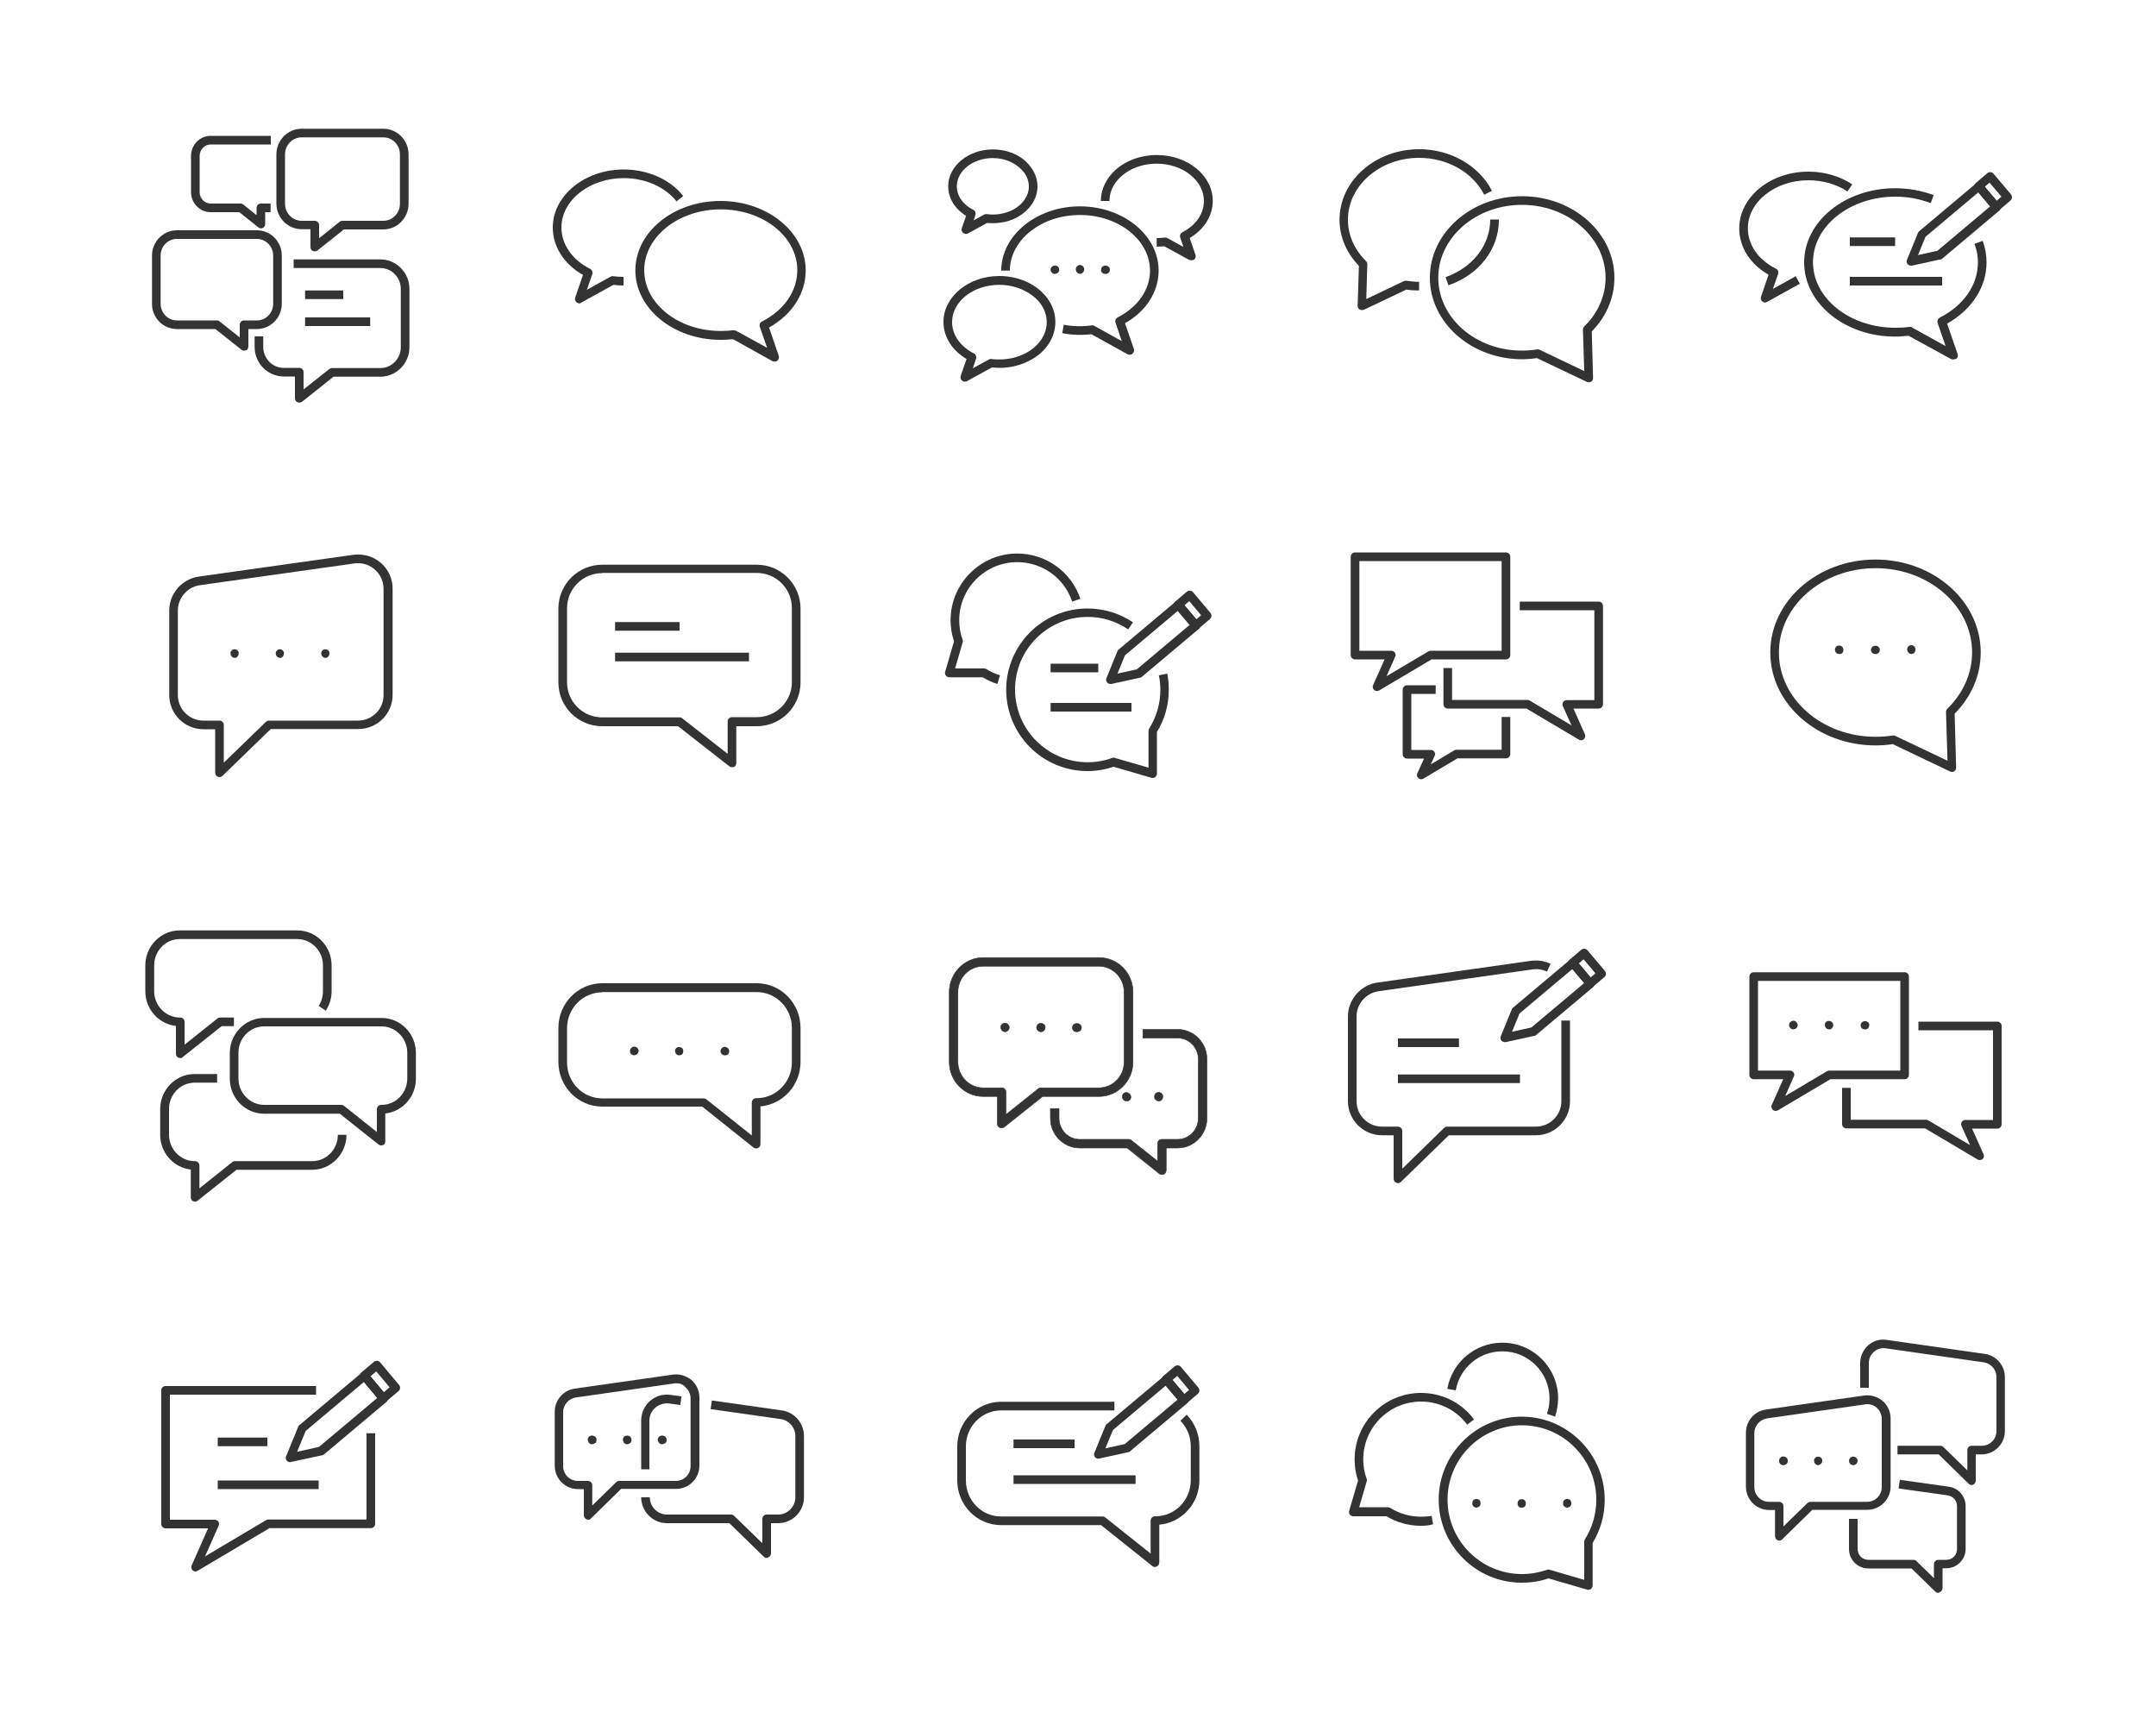 <?xml version="1.0" encoding="utf-8"?>
<!-- Generator: Adobe Illustrator 25.0.0, SVG Export Plug-In . SVG Version: 6.00 Build 0)  -->
<svg version="1.1" id="Layer_1" xmlns="http://www.w3.org/2000/svg" xmlns:xlink="http://www.w3.org/1999/xlink" x="0px" y="0px"
	 viewBox="0 0 1000 800" style="enable-background:new 0 0 1000 800;" xml:space="preserve">
<style type="text/css">
	.st0{fill:#333333;}
	.st1{fill:#333333;stroke:#333333;stroke-width:0.25;stroke-miterlimit:10;}
</style>
<g>
	<g>
		<path class="st0" d="M823.6,515.2c-0.5,0-1-0.2-1.3-0.5c-0.7-0.6-0.9-1.5-0.5-2.3l5.3-11.9h-13.7c-1.1,0-2-0.9-2-2v-45.6
			c0-1.1,0.9-2,2-2h70c1.1,0,2,0.9,2,2v45.6c0,1.1-0.9,2-2,2H849l-24.3,14.4C824.3,515.1,824,515.2,823.6,515.2z M815.4,496.5h14.8
			c0.7,0,1.3,0.3,1.7,0.9c0.4,0.6,0.4,1.3,0.1,1.9l-4,9l19.4-11.5c0.3-0.2,0.7-0.3,1-0.3h33v-41.6h-66V496.5z"/>
	</g>
	<g>
		<path class="st0" d="M918.2,538c-0.4,0-0.7-0.1-1-0.3l-24.3-14.4h-36.5c-1.1,0-2-0.9-2-2v-16.8h4v14.8h35c0.4,0,0.7,0.1,1,0.3
			l19.4,11.5l-4-8.9c-0.3-0.6-0.2-1.3,0.1-1.9c0.4-0.6,1-0.9,1.7-0.9h12.8v-41.6h-34.6v-4h36.6c1.1,0,2,0.9,2,2v45.6
			c0,1.1-0.9,2-2,2h-11.7l5.3,11.9c0.4,0.8,0.2,1.7-0.5,2.3C919.2,537.8,918.7,538,918.2,538z"/>
	</g>
	<g>
		<path class="st0" d="M831.8,477.4c-0.3,0-0.5-0.1-0.8-0.2c-0.2-0.1-0.5-0.2-0.6-0.4c-0.4-0.4-0.6-0.9-0.6-1.4c0-0.5,0.2-1,0.6-1.4
			c0.8-0.8,2.1-0.8,2.8,0c0.4,0.4,0.6,0.9,0.6,1.4c0,0.5-0.2,1-0.6,1.4c-0.1,0.1-0.2,0.2-0.3,0.2c-0.1,0.1-0.2,0.1-0.3,0.2
			c-0.1,0-0.2,0.1-0.4,0.1C832,477.4,831.9,477.4,831.8,477.4z"/>
	</g>
	<g>
		<path class="st0" d="M848.4,477.4c-0.5,0-1-0.2-1.4-0.6c-0.4-0.4-0.6-0.9-0.6-1.4c0-0.1,0-0.3,0-0.4c0-0.1,0.1-0.2,0.1-0.4
			c0.1-0.1,0.1-0.2,0.2-0.3c0.1-0.1,0.2-0.2,0.2-0.3c0.1-0.1,0.2-0.2,0.3-0.2c0.1-0.1,0.2-0.1,0.3-0.2c0.1,0,0.2-0.1,0.4-0.1
			c0.6-0.1,1.3,0.1,1.8,0.5c0.4,0.4,0.6,0.9,0.6,1.4c0,0.5-0.2,1-0.6,1.4C849.5,477.2,849,477.4,848.4,477.4z"/>
	</g>
	<g>
		<path class="st0" d="M865.1,477.4c-0.3,0-0.5,0-0.8-0.1c-0.2-0.1-0.5-0.2-0.7-0.4c-0.4-0.4-0.6-0.9-0.6-1.4c0-0.5,0.2-1,0.6-1.4
			c0.1-0.1,0.2-0.2,0.3-0.2c0.1-0.1,0.2-0.1,0.4-0.2c0.1,0,0.2-0.1,0.4-0.1c0.6-0.1,1.3,0.1,1.8,0.5c0.1,0.1,0.2,0.2,0.2,0.3
			c0.1,0.1,0.1,0.2,0.2,0.3c0.1,0.1,0.1,0.2,0.1,0.4c0,0.1,0,0.3,0,0.4c0,0.5-0.2,1-0.6,1.4c-0.1,0.1-0.2,0.2-0.3,0.2
			c-0.1,0.1-0.2,0.1-0.3,0.2c-0.1,0-0.2,0.1-0.4,0.1C865.4,477.4,865.2,477.4,865.1,477.4z"/>
	</g>
</g>
<g>
	<g>
		<path class="st0" d="M905.4,358c-0.3,0-0.6-0.1-0.9-0.2l-26.6-12.7c-2.6,0.4-5.3,0.6-8,0.6c-26.9,0-48.8-19.3-48.8-43.1
			c0-23.8,21.9-43.1,48.8-43.1c26.9,0,48.8,19.3,48.8,43.1c0,10.5-4.3,20.5-12.1,28.4l0.7,25c0,0.7-0.3,1.4-0.9,1.7
			C906.1,357.9,905.8,358,905.4,358z M878.2,341.1c0.3,0,0.6,0.1,0.9,0.2l24.2,11.5l-0.7-22.6c0-0.6,0.2-1.1,0.6-1.5
			c7.4-7.2,11.5-16.5,11.5-26.1c0-21.6-20.1-39.1-44.8-39.1c-24.7,0-44.8,17.5-44.8,39.1c0,21.6,20.1,39.1,44.8,39.1
			c2.7,0,5.4-0.2,8-0.6C878,341.1,878.1,341.1,878.2,341.1z"/>
	</g>
	<g>
		<path class="st0" d="M853.2,303.3c-0.1,0-0.3,0-0.4,0c-0.1,0-0.2-0.1-0.4-0.1c-0.1,0-0.2-0.1-0.4-0.2c-0.1-0.1-0.2-0.1-0.3-0.2
			c-0.4-0.4-0.6-0.9-0.6-1.4c0-0.1,0-0.3,0-0.4c0-0.1,0.1-0.2,0.1-0.4c0.1-0.1,0.1-0.2,0.2-0.4c0.1-0.1,0.2-0.2,0.2-0.3
			c0.1-0.1,0.2-0.2,0.3-0.2c0.1-0.1,0.2-0.1,0.4-0.2c0.1-0.1,0.2-0.1,0.4-0.1c0.7-0.1,1.3,0.1,1.8,0.6c0.1,0.1,0.2,0.2,0.2,0.3
			c0.1,0.1,0.1,0.2,0.2,0.4c0,0.1,0.1,0.2,0.1,0.4c0,0.1,0,0.3,0,0.4c0,0.5-0.2,1-0.6,1.4C854.3,303.1,853.8,303.3,853.2,303.3z"/>
	</g>
	<g>
		<path class="st0" d="M869.9,303.3c-0.1,0-0.3,0-0.4,0c-0.1,0-0.2-0.1-0.4-0.1c-0.1,0-0.2-0.1-0.4-0.2c-0.1-0.1-0.2-0.1-0.3-0.2
			c-0.4-0.4-0.6-0.9-0.6-1.4c0-0.5,0.2-1,0.6-1.4c0.1-0.1,0.2-0.2,0.3-0.2c0.1-0.1,0.2-0.1,0.4-0.2c0.1,0,0.2-0.1,0.4-0.1
			c0.3,0,0.5,0,0.8,0c0.1,0,0.3,0.1,0.4,0.1c0.1,0.1,0.2,0.1,0.3,0.2c0.1,0.1,0.2,0.2,0.3,0.2c0.4,0.4,0.6,0.9,0.6,1.4
			c0,0.5-0.2,1-0.6,1.4c-0.1,0.1-0.2,0.2-0.3,0.2c-0.1,0.1-0.2,0.1-0.3,0.2c-0.1,0.1-0.2,0.1-0.4,0.1
			C870.2,303.3,870,303.3,869.9,303.3z"/>
	</g>
	<g>
		<path class="st0" d="M886.6,303.3c-0.5,0-1-0.2-1.4-0.6c-0.4-0.4-0.6-0.9-0.6-1.4c0-0.1,0-0.3,0-0.4c0-0.1,0.1-0.2,0.1-0.4
			c0-0.1,0.1-0.2,0.2-0.4c0.1-0.1,0.2-0.2,0.2-0.3c0.7-0.8,2.1-0.8,2.8,0c0.1,0.1,0.2,0.2,0.2,0.3c0.1,0.1,0.1,0.2,0.2,0.4
			c0.1,0.1,0.1,0.2,0.1,0.4c0,0.1,0,0.3,0,0.4c0,0.1,0,0.3,0,0.4c0,0.1-0.1,0.3-0.1,0.4c0,0.1-0.1,0.2-0.2,0.3
			c-0.1,0.1-0.2,0.2-0.2,0.3C887.6,303.1,887.1,303.3,886.6,303.3z"/>
	</g>
</g>
<g>
	<g>
		<g>
			<path class="st0" d="M736.9,177.3c-0.3,0-0.6-0.1-0.9-0.2l-23.1-11c-2.3,0.3-4.6,0.5-6.9,0.5c-23.6,0-42.8-17-42.8-37.8
				c0-20.9,19.2-37.8,42.8-37.8c23.6,0,42.8,17,42.8,37.8c0,9.2-3.7,18-10.5,24.9l0.6,21.6c0,0.7-0.3,1.4-0.9,1.7
				C737.6,177.2,737.2,177.3,736.9,177.3z M713.2,162c0.3,0,0.6,0.1,0.9,0.2l20.7,9.9l-0.6-19.2c0-0.6,0.2-1.1,0.6-1.5
				c6.4-6.2,9.9-14.2,9.9-22.6c0-18.6-17.4-33.8-38.8-33.8c-21.4,0-38.8,15.2-38.8,33.8c0,18.7,17.4,33.8,38.8,33.8
				c2.3,0,4.6-0.2,6.9-0.5C713,162,713.1,162,713.2,162z"/>
		</g>
	</g>
	<g>
		<g>
			<path class="st0" d="M631.7,143.8c-0.4,0-0.8-0.1-1.1-0.3c-0.6-0.4-0.9-1-0.9-1.7l0.6-18.5c-5.8-6-9-13.5-9-21.4
				c0-18.1,16.6-32.7,37-32.7c14.5,0,27.7,7.6,33.7,19.3l-3.6,1.8c-5.3-10.4-17.1-17.1-30.2-17.1c-18.2,0-33,12.9-33,28.7
				c0,7.1,3,13.9,8.4,19.2c0.4,0.4,0.6,0.9,0.6,1.5l-0.5,16.1l17.4-8.3c0.4-0.2,0.8-0.2,1.2-0.2c1.9,0.3,3.9,0.5,5.9,0.5v4
				c-2,0-3.9-0.1-5.9-0.4l-19.8,9.4C632.3,143.7,632,143.8,631.7,143.8z"/>
		</g>
		<g>
			<path class="st0" d="M671.8,132.3l-1.3-3.8c12.6-4.4,20.7-14.9,20.7-26.7h4C695.3,115.4,686.1,127.4,671.8,132.3z"/>
		</g>
	</g>
</g>
<g>
	<g>
		<path class="st1" d="M464.6,523.1c-0.3,0-0.6-0.1-0.9-0.2c-0.7-0.3-1.1-1-1.1-1.8v-12.6H456c-8.7,0-15.7-7.2-15.7-16v-32.4
			c0-8.8,7.1-16,15.7-16h53.8c8.7,0,15.7,7.2,15.7,16v32.4c0,8.8-7.1,16-15.7,16h-26.2l-17.7,14.1
			C465.5,522.9,465,523.1,464.6,523.1z M456,448.1c-6.5,0-11.7,5.4-11.7,12v32.4c0,6.6,5.3,12,11.7,12h8.6c1.1,0,2,0.9,2,2v10.4
			l15-12c0.4-0.3,0.8-0.4,1.2-0.4h26.9c6.5,0,11.7-5.4,11.7-12v-32.4c0-6.6-5.3-12-11.7-12H456z"/>
	</g>
	<g>
		<path class="st1" d="M538.9,544.7c-0.4,0-0.9-0.1-1.2-0.4l-14.9-11.9h-22c-7.5,0-13.6-6.2-13.6-13.8v-4.5h4v4.5
			c0,5.4,4.3,9.8,9.6,9.8h22.7c0.5,0,0.9,0.2,1.2,0.4l12.2,9.7v-8.1c0-1.1,0.9-2,2-2h7.3c5.3,0,9.6-4.4,9.6-9.8v-27.4
			c0-5.4-4.3-9.8-9.6-9.8h-16.1v-4h16.1c7.5,0,13.6,6.2,13.6,13.8v27.4c0,7.6-6.1,13.8-13.6,13.8h-5.3v10.3c0,0.8-0.4,1.5-1.1,1.8
			C539.5,544.7,539.2,544.7,538.9,544.7z"/>
	</g>
	<g>
		<path class="st1" d="M466.2,478.5c-0.5,0-1-0.2-1.4-0.6c-0.4-0.4-0.6-0.9-0.6-1.4c0-0.1,0-0.3,0-0.4c0-0.1,0.1-0.2,0.1-0.4
			c0-0.1,0.1-0.2,0.2-0.3c0.1-0.1,0.2-0.2,0.2-0.3c0.7-0.8,2.1-0.8,2.8,0c0.4,0.4,0.6,0.9,0.6,1.4c0,0.5-0.2,1-0.6,1.4
			c-0.2,0.2-0.4,0.3-0.6,0.4C466.7,478.4,466.4,478.5,466.2,478.5z"/>
	</g>
	<g>
		<path class="st1" d="M482.8,478.5c-0.5,0-1-0.2-1.4-0.6c-0.4-0.4-0.6-0.9-0.6-1.4c0-0.5,0.2-1,0.6-1.4c0.1-0.1,0.2-0.2,0.3-0.2
			c0.1-0.1,0.2-0.1,0.3-0.2c0.1,0,0.2-0.1,0.4-0.1c0.6-0.1,1.3,0.1,1.8,0.5c0.4,0.4,0.6,0.9,0.6,1.4c0,0.5-0.2,1-0.6,1.4
			C483.9,478.3,483.4,478.5,482.8,478.5z"/>
	</g>
	<g>
		<path class="st1" d="M499.5,478.5c-0.3,0-0.5,0-0.8-0.1c-0.2-0.1-0.5-0.2-0.7-0.4c-0.4-0.4-0.6-0.9-0.6-1.4c0-0.5,0.2-1,0.6-1.4
			c0.1-0.1,0.2-0.2,0.3-0.2c0.1-0.1,0.2-0.1,0.4-0.2c0.1,0,0.2-0.1,0.4-0.1c0.3,0,0.5,0,0.8,0c0.1,0,0.2,0.1,0.4,0.1
			c0.1,0,0.2,0.1,0.4,0.2c0.1,0.1,0.2,0.2,0.3,0.2c0.4,0.4,0.6,0.9,0.6,1.4c0,0.5-0.2,1-0.6,1.4C500.5,478.3,500,478.5,499.5,478.5z
			"/>
	</g>
	<g>
		<path class="st1" d="M537.5,510.6c-0.5,0-1-0.2-1.4-0.6c-0.1-0.1-0.2-0.2-0.3-0.3c-0.1-0.1-0.1-0.2-0.2-0.3c0-0.1-0.1-0.2-0.1-0.4
			c0-0.1,0-0.3,0-0.4c0-0.1,0-0.3,0-0.4c0-0.1,0.1-0.2,0.1-0.4c0.1-0.1,0.1-0.2,0.2-0.3c0.1-0.1,0.2-0.2,0.2-0.3
			c0.7-0.8,2.1-0.8,2.8,0c0.1,0.1,0.2,0.2,0.2,0.3c0.1,0.1,0.1,0.2,0.2,0.3c0,0.1,0.1,0.2,0.1,0.4c0,0.1,0,0.3,0,0.4
			c0,0.1,0,0.3,0,0.4c0,0.1-0.1,0.3-0.1,0.4c0,0.1-0.1,0.2-0.2,0.3c-0.1,0.1-0.2,0.2-0.2,0.3C538.5,510.4,538,510.6,537.5,510.6z"/>
	</g>
	<g>
		<path class="st1" d="M522.5,510.6c-0.5,0-1-0.2-1.4-0.6c-0.1-0.1-0.2-0.2-0.2-0.3c-0.1-0.1-0.1-0.2-0.2-0.3c0-0.1-0.1-0.2-0.1-0.4
			c0-0.1,0-0.3,0-0.4c0-0.1,0-0.3,0-0.4c0-0.1,0.1-0.2,0.1-0.4c0.1-0.1,0.1-0.2,0.2-0.3c0.1-0.1,0.2-0.2,0.2-0.3
			c0.1-0.1,0.2-0.2,0.3-0.2c0.1-0.1,0.2-0.1,0.3-0.2s0.2-0.1,0.4-0.1c0.6-0.1,1.3,0.1,1.8,0.6c0.4,0.4,0.6,0.9,0.6,1.4
			c0,0.1,0,0.3,0,0.4c0,0.1-0.1,0.3-0.1,0.4c0,0.1-0.1,0.2-0.2,0.3c-0.1,0.1-0.2,0.2-0.2,0.3c-0.1,0.1-0.2,0.2-0.3,0.2
			c-0.1,0.1-0.2,0.1-0.3,0.2c-0.1,0-0.2,0.1-0.4,0.1C522.8,510.6,522.6,510.6,522.5,510.6z"/>
	</g>
</g>
<g>
	<g>
		<g>
			<path class="st0" d="M886.3,123.2c-0.6,0-1.1-0.3-1.5-0.7c-0.5-0.6-0.6-1.4-0.3-2l5.1-12.5c0.1-0.3,0.3-0.6,0.6-0.8l26.4-22.2
				c0.8-0.7,2.1-0.6,2.8,0.2l8.1,9.6c0.3,0.4,0.5,0.9,0.5,1.5c0,0.5-0.3,1-0.7,1.4l-26.4,22.2c-0.2,0.2-0.5,0.4-0.9,0.4l-13.2,2.9
				C886.6,123.1,886.4,123.2,886.3,123.2z M893.1,109.8l-3.5,8.5l9-2l24.5-20.6l-5.5-6.5L893.1,109.8z"/>
		</g>
		<g>
			<path class="st0" d="M925.9,98c-0.6,0-1.1-0.2-1.5-0.7l-8.1-9.6c-0.3-0.4-0.5-0.9-0.5-1.5c0-0.5,0.3-1,0.7-1.4l5.3-4.5
				c0.8-0.7,2.1-0.6,2.8,0.2l8.1,9.6c0.3,0.4,0.5,0.9,0.5,1.5c0,0.5-0.3,1-0.7,1.4l-5.3,4.5C926.8,97.8,926.4,98,925.9,98z
				 M920.6,86.6l5.5,6.5l2.2-1.9l-5.5-6.5L920.6,86.6z"/>
		</g>
	</g>
	<g>
		<g>
			<path class="st0" d="M905.9,166.7c-0.3,0-0.7-0.1-1-0.2l-19.7-10.8c-2,0.2-4.1,0.4-6.2,0.4c-23.3,0-42.2-15.4-42.2-34.4
				c0-19,18.9-34.4,42.2-34.4c6.2,0,12.3,1.1,17.9,3.2l-1.4,3.7c-5.2-2-10.7-3-16.4-3c-21.1,0-38.2,13.6-38.2,30.4
				c0,16.8,17.1,30.4,38.2,30.4c2.2,0,4.3-0.1,6.4-0.4c0.4-0.1,0.9,0,1.2,0.2l15.7,8.7l-3.7-10.8c-0.1-0.2-0.1-0.4-0.1-0.6
				c0-0.8,0.4-1.4,1.1-1.8c11.1-5.6,17.7-15.2,17.7-25.6c0-2.9-0.5-5.8-1.6-8.6l3.8-1.4c1.2,3.2,1.8,6.6,1.8,10
				c0,11.4-6.8,21.9-18.3,28.4l4.9,14.1c0.3,0.8,0,1.6-0.6,2.2C906.9,166.5,906.4,166.7,905.9,166.7z"/>
		</g>
		<g>
			<path class="st0" d="M818.7,140.3c-0.5,0-0.9-0.2-1.3-0.5c-0.6-0.5-0.9-1.4-0.6-2.2l3.5-10.2c-8.6-4.9-13.6-12.8-13.6-21.5
				c0-14.5,14.4-26.3,32.1-26.3c7.4,0,14.6,2.1,20.3,5.9l-2.2,3.3c-5.1-3.4-11.5-5.2-18.1-5.2c-15.5,0-28.1,10-28.1,22.3
				c0,7.6,4.8,14.6,13,18.7c0.7,0.3,1.1,1,1.1,1.8c0,0.2,0,0.4-0.1,0.7l-2.4,6.9l10.6-5.9l1.9,3.5l-15.2,8.4
				C819.3,140.2,819,140.3,818.7,140.3z"/>
		</g>
	</g>
	<g>
		<rect x="858" y="110.1" class="st0" width="21" height="4"/>
	</g>
	<g>
		<rect x="858" y="128.4" class="st0" width="42.8" height="4"/>
	</g>
</g>
<g>
	<g>
		<g>
			<path class="st0" d="M134.5,678.1c-0.6,0-1.1-0.3-1.5-0.7c-0.5-0.6-0.6-1.4-0.3-2l5.6-13.7c0.1-0.3,0.3-0.6,0.6-0.8l28.9-24.3
				c0.8-0.7,2.1-0.6,2.8,0.2l8.8,10.5c0.3,0.4,0.5,0.9,0.5,1.5c0,0.5-0.3,1-0.7,1.4l-28.9,24.3c-0.2,0.2-0.5,0.4-0.9,0.4L135,678
				C134.8,678.1,134.7,678.1,134.5,678.1z M141.8,663.6l-4,9.7l10.2-2.3l27-22.7l-6.2-7.4L141.8,663.6z"/>
		</g>
		<g>
			<path class="st0" d="M177.8,650.5c-0.1,0-0.1,0-0.2,0c-0.5,0-1-0.3-1.4-0.7l-8.8-10.5c-0.7-0.8-0.6-2.1,0.2-2.8l5.8-4.9
				c0.4-0.3,0.9-0.5,1.5-0.5c0.5,0,1,0.3,1.4,0.7l8.8,10.5c0.7,0.8,0.6,2.1-0.2,2.8l-5.8,4.9C178.8,650.4,178.3,650.5,177.8,650.5z
				 M171.8,638.3l6.2,7.4l2.7-2.3l-6.2-7.4L171.8,638.3z"/>
		</g>
	</g>
	<g>
		<rect x="101" y="666.7" class="st0" width="23" height="4"/>
	</g>
	<g>
		<rect x="101" y="686.6" class="st0" width="46.8" height="4"/>
	</g>
	<g>
		<path class="st0" d="M90.7,728.8c-0.5,0-1-0.2-1.3-0.5c-0.6-0.6-0.9-1.5-0.5-2.3l7.6-17.2H76.8c-1.1,0-2-0.9-2-2v-62
			c0-1.1,0.9-2,2-2h69.8v4H78.8v58h20.8c0.7,0,1.3,0.3,1.7,0.9c0.4,0.6,0.4,1.3,0.1,1.9l-6.3,14.2l28.3-16.8c0.3-0.2,0.7-0.3,1-0.3
			H170v-40h4v42c0,1.1-0.9,2-2,2h-47l-33.2,19.7C91.4,728.7,91,728.8,90.7,728.8z"/>
	</g>
</g>
<g>
	<g>
		<path class="st0" d="M638.7,320.5c-0.5,0-1-0.2-1.3-0.5c-0.7-0.6-0.9-1.5-0.5-2.3l5.3-11.9h-13.7c-1.1,0-2-0.9-2-2v-45.6
			c0-1.1,0.9-2,2-2h70c1.1,0,2,0.9,2,2v45.6c0,1.1-0.9,2-2,2H664l-24.3,14.4C639.4,320.4,639,320.5,638.7,320.5z M630.5,301.8h14.8
			c0.7,0,1.3,0.3,1.7,0.9c0.4,0.6,0.4,1.3,0.1,1.9l-4,9l19.4-11.5c0.3-0.2,0.7-0.3,1-0.3h33v-41.6h-66V301.8z"/>
	</g>
	<g>
		<path class="st0" d="M659.2,361.4c-0.5,0-1-0.2-1.3-0.5c-0.7-0.6-0.9-1.5-0.5-2.3l3.1-6.8h-7.9c-1.1,0-2-0.9-2-2v-30
			c0-1.1,0.9-2,2-2h13.3v4h-11.3v26h9c0.7,0,1.3,0.3,1.7,0.9c0.4,0.6,0.4,1.3,0.1,1.9l-1.8,3.9l10.9-6.5c0.3-0.2,0.7-0.3,1-0.3h21
			v-15.2h4v17.2c0,1.1-0.9,2-2,2H676l-15.8,9.4C659.9,361.3,659.5,361.4,659.2,361.4z"/>
	</g>
	<g>
		<path class="st0" d="M733.3,343.3c-0.4,0-0.7-0.1-1-0.3l-24.3-14.4h-36.5c-1.1,0-2-0.9-2-2v-16.8h4v14.8h35c0.4,0,0.7,0.1,1,0.3
			l19.4,11.5l-4-8.9c-0.3-0.6-0.2-1.3,0.1-1.9c0.4-0.6,1-0.9,1.7-0.9h12.8V283h-34.6v-4h36.6c1.1,0,2,0.9,2,2v45.6c0,1.1-0.9,2-2,2
			h-11.7l5.3,11.9c0.4,0.8,0.2,1.7-0.5,2.3C734.2,343.2,733.8,343.3,733.3,343.3z"/>
	</g>
</g>
<g>
	<g>
		<path class="st0" d="M359.3,167.7c-0.3,0-0.7-0.1-1-0.2L340,157.3c-1.9,0.2-3.8,0.3-5.8,0.3c-21.8,0-39.5-14.5-39.5-32.2
			c0-17.8,17.7-32.2,39.5-32.2c21.8,0,39.5,14.5,39.5,32.2c0,10.7-6.3,20.5-17,26.5l4.5,13.1c0.3,0.8,0,1.6-0.6,2.2
			C360.3,167.5,359.8,167.7,359.3,167.7z M340.4,153.2c0.3,0,0.7,0.1,1,0.2l14.4,7.9l-3.4-9.8c-0.1-0.2-0.1-0.4-0.1-0.6
			c0-0.8,0.4-1.4,1.1-1.8c10.3-5.2,16.4-14.1,16.4-23.8c0-15.6-15.9-28.2-35.5-28.2c-19.6,0-35.5,12.7-35.5,28.2
			c0,15.6,15.9,28.2,35.5,28.2c2,0,4-0.1,5.9-0.4C340.2,153.3,340.3,153.2,340.4,153.2z"/>
	</g>
	<g>
		<path class="st0" d="M268.7,140.7c-0.5,0-0.9-0.2-1.3-0.5c-0.6-0.5-0.9-1.4-0.6-2.2l3.6-10.5c-8.8-5-14-13.1-14-22
			c0-14.8,14.8-26.9,32.9-26.9c11.2,0,21.5,4.6,27.6,12.3l-3.1,2.5c-5.3-6.7-14.5-10.8-24.5-10.8c-15.9,0-28.9,10.3-28.9,22.9
			c0,7.8,5,15,13.3,19.2c0.7,0.3,1.1,1,1.1,1.8c0,0.2,0,0.4-0.1,0.7l-2.5,7.2l11-6.1c0.4-0.2,0.8-0.3,1.2-0.2
			c1.6,0.2,3.2,0.3,4.8,0.3v4c-1.6,0-3.2-0.1-4.7-0.3l-15,8.3C269.4,140.6,269.1,140.7,268.7,140.7z"/>
	</g>
</g>
<g>
	<g>
		<path class="st0" d="M90.5,557.3c-0.3,0-0.6-0.1-0.9-0.2c-0.7-0.3-1.1-1-1.1-1.8v-12.9c-8-0.9-14.2-7.8-14.2-16.1v-12
			c0-8.9,7.2-16.2,15.9-16.2h10.5v4H90.3c-6.6,0-11.9,5.5-11.9,12.2v12c0,6.7,5.4,12.2,11.9,12.2h0.2c1.1,0,2,0.9,2,2v10.6
			l15.3-12.2c0.4-0.3,0.8-0.4,1.2-0.4h35.8c6.6,0,11.9-5.5,11.9-12.2h4c0,8.9-7.2,16.2-15.9,16.2h-35.1l-18,14.3
			C91.4,557.1,90.9,557.3,90.5,557.3z"/>
	</g>
	<g>
		<path class="st0" d="M176.8,531.2c-0.4,0-0.9-0.1-1.2-0.4l-18-14.3h-35.1c-8.8,0-15.9-7.3-15.9-16.2v-12c0-8.9,7.2-16.2,15.9-16.2
			H177c8.8,0,15.9,7.3,15.9,16.2v12c0,8.3-6.2,15.2-14.2,16.1v12.9c0,0.8-0.4,1.5-1.1,1.8C177.4,531.1,177.1,531.2,176.8,531.2z
			 M122.5,476c-6.6,0-11.9,5.5-11.9,12.2v12c0,6.7,5.4,12.2,11.9,12.2h35.8c0.5,0,0.9,0.2,1.2,0.4l15.3,12.2v-10.6c0-1.1,0.9-2,2-2
			h0.2c6.6,0,11.9-5.5,11.9-12.2v-12c0-6.7-5.4-12.2-11.9-12.2H122.5z"/>
	</g>
	<g>
		<path class="st0" d="M83.6,490.7c-0.3,0-0.6-0.1-0.9-0.2c-0.7-0.3-1.1-1-1.1-1.8v-12.9c-8-0.9-14.2-7.8-14.2-16.1v-12
			c0-8.9,7.2-16.2,15.9-16.2h54.6c8.8,0,15.9,7.3,15.9,16.2v12c0,3.2-0.9,6.3-2.7,9l-3.3-2.2c1.3-2,2-4.4,2-6.8v-12
			c0-6.7-5.4-12.2-11.9-12.2H83.4c-6.6,0-11.9,5.5-11.9,12.2v12c0,6.7,5.4,12.2,11.9,12.2h0.2c1.1,0,2,0.9,2,2v10.6l15.3-12.2
			c0.4-0.3,0.8-0.4,1.2-0.4h6.4v4h-5.7l-18,14.3C84.5,490.6,84,490.7,83.6,490.7z"/>
	</g>
</g>
<g>
	<g>
		<path class="st0" d="M524,164.5c-0.3,0-0.7-0.1-1-0.2l-16.8-9.3c-4.4,0.5-9.1,0.4-13.5-0.5l0.7-3.9c4.2,0.8,8.8,0.9,12.9,0.3
			c0.4-0.1,0.9,0,1.2,0.2l12.8,7.1l-2.9-8.6c-0.1-0.2-0.1-0.4-0.1-0.6c0-0.8,0.4-1.4,1.1-1.8c9.4-4.8,15-12.9,15-21.7
			c0-14.2-14.6-25.8-32.5-25.8c-17.9,0-32.5,11.6-32.5,25.8h-4c0-16.4,16.4-29.8,36.5-29.8c20.1,0,36.5,13.4,36.5,29.8
			c0,9.8-5.8,18.9-15.6,24.4l4.1,11.9c0.3,0.8,0,1.6-0.6,2.2C524.9,164.4,524.5,164.5,524,164.5z"/>
	</g>
	<g>
		<path class="st0" d="M447.5,177c-0.5,0-0.9-0.2-1.3-0.5c-0.6-0.5-0.9-1.4-0.6-2.2l2.7-7.8c-6.7-4-10.7-10.3-10.7-17.2
			c0-11.7,11.6-21.3,25.9-21.3c8.5,0,16.5,3.4,21.4,9.2c3,3.6,4.6,7.7,4.6,12.1c0,7.3-4.4,14-11.9,17.9c-4.2,2.2-9,3.4-14,3.4
			c-1.2,0-2.4-0.1-3.5-0.2l-11.5,6.3C448.1,177,447.8,177,447.5,177z M463.5,132.1c-12.1,0-21.9,7.7-21.9,17.3
			c0,5.9,3.8,11.3,10.1,14.5c0.7,0.3,1.1,1,1.1,1.8c0,0.2,0,0.4-0.1,0.7l-1.5,4.4l7.5-4.1c0.4-0.2,0.8-0.3,1.2-0.2
			c1.2,0.2,2.4,0.2,3.7,0.2c4.3,0,8.5-1,12.1-2.9c6.1-3.2,9.8-8.6,9.8-14.4c0-3.4-1.3-6.7-3.6-9.5
			C477.7,135.1,470.8,132.1,463.5,132.1z"/>
	</g>
	<g>
		<path class="st0" d="M448,108.5c-0.5,0-0.9-0.2-1.3-0.5c-0.6-0.5-0.9-1.4-0.6-2.2l2-5.7c-5.2-3.2-8.3-8.2-8.3-13.7
			c0-9.4,9.3-17.1,20.7-17.1c6.8,0,13.2,2.7,17,7.4c2.4,2.9,3.7,6.2,3.7,9.7c0,5.9-3.6,11.2-9.5,14.4c-3.3,1.8-7.2,2.7-11.2,2.7
			c-0.9,0-1.8,0-2.7-0.1l-8.9,4.9C448.6,108.4,448.3,108.5,448,108.5z M460.5,73.3c-9.2,0-16.7,5.9-16.7,13.1
			c0,4.4,2.8,8.5,7.6,10.9c0.7,0.3,1.1,1,1.1,1.8c0,0.2,0,0.4-0.1,0.7l-0.8,2.4l4.9-2.7c0.4-0.2,0.8-0.3,1.2-0.2
			c0.9,0.1,1.9,0.2,2.8,0.2c3.3,0,6.5-0.8,9.3-2.2c4.6-2.4,7.4-6.5,7.4-10.8c0-2.5-0.9-5-2.7-7.1C471.3,75.6,466.1,73.3,460.5,73.3z
			"/>
	</g>
	<g>
		<path class="st0" d="M552.5,120.7c-0.3,0-0.7-0.1-1-0.2l-11.5-6.3c-1.2,0.1-2.3,0.2-3.5,0.2v-4c1.2,0,2.5-0.1,3.7-0.2
			c0.4-0.1,0.9,0,1.2,0.2l7.5,4.1l-1.5-4.4c-0.1-0.2-0.1-0.4-0.1-0.6c0-0.8,0.4-1.4,1.1-1.8c6.3-3.2,10-8.6,10-14.5
			c0-9.5-9.8-17.3-21.9-17.3c-7.4,0-14.2,2.9-18.3,7.8c-2.4,2.8-3.6,6.1-3.6,9.5h-4c0-4.3,1.6-8.5,4.6-12.1
			c4.8-5.8,12.8-9.2,21.4-9.2c14.3,0,25.9,9.5,25.9,21.3c0,6.9-4,13.2-10.7,17.2l2.7,7.8c0.3,0.8,0,1.6-0.6,2.2
			C553.4,120.6,553,120.7,552.5,120.7z"/>
	</g>
	<g>
		<path class="st0" d="M501,127c-0.5,0-1-0.2-1.4-0.6c-0.4-0.4-0.6-0.9-0.6-1.4c0-0.1,0-0.3,0-0.4c0-0.1,0.1-0.2,0.1-0.4
			s0.1-0.2,0.2-0.4c0.1-0.1,0.2-0.2,0.2-0.3c0.7-0.8,2.1-0.8,2.8,0c0.4,0.4,0.6,0.9,0.6,1.4c0,0.5-0.2,1-0.6,1.4
			C502,126.8,501.5,127,501,127z"/>
	</g>
	<g>
		<path class="st0" d="M512.6,127c-0.1,0-0.3,0-0.4,0c-0.1,0-0.3-0.1-0.4-0.1c-0.1,0-0.2-0.1-0.3-0.2c-0.1-0.1-0.2-0.2-0.3-0.2
			c-0.1-0.1-0.2-0.2-0.2-0.3c-0.1-0.1-0.1-0.2-0.2-0.3c-0.1-0.1-0.1-0.2-0.1-0.4c0-0.1,0-0.3,0-0.4c0-0.5,0.2-1,0.6-1.4
			c0.1-0.1,0.2-0.2,0.3-0.2c0.1-0.1,0.2-0.1,0.3-0.2c0.1,0,0.2-0.1,0.4-0.1c0.3,0,0.5,0,0.8,0c0.1,0,0.2,0.1,0.4,0.1
			c0.1,0.1,0.2,0.1,0.4,0.2c0.1,0.1,0.2,0.2,0.3,0.2c0.4,0.4,0.6,0.9,0.6,1.4c0,0.5-0.2,1-0.6,1.4c-0.1,0.1-0.2,0.2-0.3,0.2
			c-0.1,0.1-0.2,0.1-0.4,0.2c-0.1,0.1-0.2,0.1-0.4,0.1C512.9,127,512.8,127,512.6,127z"/>
	</g>
	<g>
		<path class="st0" d="M489.3,127c-0.1,0-0.3,0-0.4,0c-0.1,0-0.3-0.1-0.4-0.1c-0.1,0-0.2-0.1-0.3-0.2c-0.1-0.1-0.2-0.2-0.3-0.2
			c-0.4-0.4-0.6-0.9-0.6-1.4c0-0.5,0.2-1,0.6-1.4c0.8-0.7,2.1-0.8,2.8,0c0.4,0.4,0.6,0.9,0.6,1.4c0,0.5-0.2,1-0.6,1.4
			C490.3,126.8,489.8,127,489.3,127z"/>
	</g>
</g>
<g>
	<g>
		<path class="st0" d="M138.8,186.7c-0.3,0-0.6-0.1-0.9-0.2c-0.7-0.3-1.1-1-1.1-1.8v-10.1h-5.2c-7.4,0-13.5-6.1-13.5-13.7V156h4v4.9
			c0,5.3,4.2,9.7,9.5,9.7h7.2c1.1,0,2,0.9,2,2v8l12-9.5c0.4-0.3,0.8-0.4,1.2-0.4h22.4c5.2,0,9.5-4.3,9.5-9.7v-27
			c0-5.3-4.2-9.7-9.5-9.7h-40.2v-4h40.2c7.4,0,13.5,6.1,13.5,13.7v27c0,7.5-6,13.7-13.5,13.7h-21.7l-14.7,11.7
			C139.7,186.5,139.3,186.7,138.8,186.7z"/>
	</g>
	<g>
		<path class="st0" d="M146,116.6c-0.3,0-0.6-0.1-0.9-0.2c-0.7-0.3-1.1-1-1.1-1.8v-8.3h-4.1c-6.4,0-11.7-5.3-11.7-11.9V71.6
			c0-6.5,5.2-11.9,11.7-11.9h37.9c6.4,0,11.7,5.3,11.7,11.9v22.9c0,6.5-5.2,11.9-11.7,11.9h-18.3l-12.3,9.8
			C146.9,116.4,146.4,116.6,146,116.6z M139.9,63.7c-4.2,0-7.7,3.5-7.7,7.9v22.9c0,4.3,3.4,7.9,7.7,7.9h6.1c1.1,0,2,0.9,2,2v6.1
			l9.6-7.7c0.4-0.3,0.8-0.4,1.2-0.4h19c4.2,0,7.7-3.5,7.7-7.9V71.6c0-4.3-3.4-7.9-7.7-7.9H139.9z"/>
	</g>
	<g>
		<path class="st0" d="M113.2,162.6c-0.4,0-0.9-0.1-1.2-0.4l-12.1-9.6H82c-6.3,0-11.5-5.2-11.5-11.7v-22.4c0-6.4,5.2-11.7,11.5-11.7
			h37.2c6.3,0,11.5,5.2,11.5,11.7v22.4c0,6.4-5.2,11.7-11.5,11.7h-4v8.1c0,0.8-0.4,1.5-1.1,1.8C113.8,162.5,113.5,162.6,113.2,162.6
			z M82,110.8c-4.1,0-7.5,3.4-7.5,7.7v22.4c0,4.2,3.4,7.7,7.5,7.7h18.6c0.5,0,0.9,0.2,1.2,0.4l9.4,7.5v-5.9c0-1.1,0.9-2,2-2h6
			c4.1,0,7.5-3.4,7.5-7.7v-22.4c0-4.2-3.4-7.7-7.5-7.7H82z"/>
	</g>
	<g>
		<path class="st0" d="M121.1,105.9c-0.4,0-0.9-0.1-1.2-0.4l-8.9-7.1H97.7c-5,0-9.1-4.2-9.1-9.3V72.3c0-5.1,4.1-9.3,9.1-9.3h27.9v4
			H97.7c-2.8,0-5.1,2.4-5.1,5.3v16.8c0,2.9,2.3,5.3,5.1,5.3h13.9c0.5,0,0.9,0.2,1.2,0.4l6.2,5v-3.4c0-1.1,0.9-2,2-2h4.5v4h-2.5v5.5
			c0,0.8-0.4,1.5-1.1,1.8C121.7,105.8,121.4,105.9,121.1,105.9z"/>
	</g>
	<g>
		<rect x="141.5" y="134.7" class="st0" width="17.7" height="4"/>
	</g>
	<g>
		<rect x="141.5" y="147.2" class="st0" width="30.2" height="4"/>
	</g>
</g>
<g>
	<g>
		<path class="st0" d="M339.5,355.8c-0.4,0-0.9-0.1-1.2-0.4l-23.8-18.6h-35.2c-11.2,0-20.3-9.1-20.3-20.3v-34.3
			c0-11.2,9.1-20.3,20.3-20.3H351c11.2,0,20.3,9.1,20.3,20.3v34.3c0,11.2-9.1,20.3-20.3,20.3h-9.5v17.1c0,0.8-0.4,1.5-1.1,1.8
			C340.1,355.8,339.8,355.8,339.5,355.8z M279.3,265.8c-9,0-16.3,7.3-16.3,16.3v34.3c0,9,7.3,16.3,16.3,16.3h35.9
			c0.4,0,0.9,0.1,1.2,0.4l21.1,16.5v-15c0-1.1,0.9-2,2-2H351c9,0,16.3-7.3,16.3-16.3v-34.3c0-9-7.3-16.3-16.3-16.3H279.3z"/>
	</g>
	<g>
		<rect x="285.3" y="288.5" class="st0" width="29.9" height="4"/>
	</g>
	<g>
		<rect x="285.3" y="302.7" class="st0" width="62.1" height="4"/>
	</g>
</g>
<g>
	<g>
		<path class="st0" d="M272.8,704.8c-0.3,0-0.5-0.1-0.8-0.2c-0.7-0.3-1.2-1-1.2-1.8v-12.2h-2.7c-6,0-10.8-4.9-10.8-10.8v-25.1
			c0-5.4,4-10,9.3-10.7l45.5-6.5c3.1-0.4,6.2,0.5,8.6,2.5c2.4,2.1,3.7,5,3.7,8.2v31.5c0,6-4.9,10.8-10.8,10.8h-25.5l-13.9,13.6
			C273.8,704.6,273.3,704.8,272.8,704.8z M313.6,641.5c-0.3,0-0.6,0-1,0.1l-45.5,6.5c-3.3,0.5-5.9,3.4-5.9,6.8v25.1
			c0,3.8,3.1,6.8,6.8,6.8h4.7c1.1,0,2,0.9,2,2v9.4l11.1-10.8c0.4-0.4,0.9-0.6,1.4-0.6h26.3c3.8,0,6.8-3.1,6.8-6.8v-31.5
			c0-2-0.9-3.9-2.4-5.2C316.8,642,315.3,641.5,313.6,641.5z"/>
	</g>
	<g>
		<path class="st0" d="M355.6,722.5c-0.5,0-1-0.2-1.4-0.6l-15.9-15.5h-28.9c-6.6,0-12-5.4-12-12h4c0,4.4,3.6,8,8,8h29.7
			c0.5,0,1,0.2,1.4,0.6l13.1,12.7v-11.3c0-1.1,0.9-2,2-2h5.3c4.4,0,8-3.6,8-8v-28.4c0-4-3-7.4-6.9-7.9l-32.4-4.6l0.6-4l32.4,4.6
			c5.9,0.8,10.3,5.9,10.3,11.9v28.4c0,6.6-5.4,12-12,12h-3.3v14c0,0.8-0.5,1.5-1.2,1.8C356.2,722.5,355.9,722.5,355.6,722.5z"/>
	</g>
	<g>
		<path class="st0" d="M301.4,681.4h-4v-22.6c0-3.5,1.5-6.8,4.1-9.1c2.6-2.3,6.1-3.3,9.5-2.8l5.1,0.7l-0.6,4l-5.1-0.7
			c-2.3-0.3-4.6,0.4-6.4,1.9c-1.8,1.5-2.8,3.7-2.8,6V681.4z"/>
	</g>
	<g>
		<path class="st0" d="M290.9,669.8c-0.3,0-0.5,0-0.8-0.2c-0.2-0.1-0.5-0.2-0.6-0.4c-0.2-0.2-0.3-0.4-0.4-0.7
			c-0.1-0.2-0.2-0.5-0.2-0.8c0-0.5,0.2-1,0.6-1.4c0.7-0.7,2.1-0.7,2.8,0c0.4,0.4,0.6,0.9,0.6,1.4c0,0.3,0,0.5-0.1,0.8
			c-0.1,0.2-0.2,0.5-0.4,0.7C291.9,669.5,291.4,669.8,290.9,669.8z"/>
	</g>
	<g>
		<path class="st0" d="M307.1,669.8c-0.3,0-0.5,0-0.8-0.2c-0.2-0.1-0.5-0.2-0.6-0.4c-0.2-0.2-0.3-0.4-0.4-0.7
			c-0.1-0.2-0.2-0.5-0.2-0.8c0-0.5,0.2-1,0.6-1.4c0.1-0.1,0.2-0.2,0.3-0.2c0.1-0.1,0.2-0.1,0.4-0.2c0.1-0.1,0.2-0.1,0.4-0.1
			c0.6-0.1,1.3,0.1,1.8,0.5c0.4,0.4,0.6,0.9,0.6,1.4c0,0.3,0,0.5-0.1,0.8c-0.1,0.2-0.2,0.5-0.4,0.7
			C308.2,669.5,307.6,669.8,307.1,669.8z"/>
	</g>
	<g>
		<path class="st0" d="M274.6,669.8c-0.3,0-0.5,0-0.8-0.2c-0.2-0.1-0.5-0.2-0.6-0.4c-0.2-0.2-0.3-0.4-0.4-0.7
			c-0.1-0.2-0.2-0.5-0.2-0.8c0-0.5,0.2-1,0.6-1.4c0.1-0.1,0.2-0.2,0.3-0.2c0.1-0.1,0.2-0.1,0.4-0.2c0.1-0.1,0.2-0.1,0.4-0.1
			c0.6-0.1,1.3,0.1,1.8,0.5c0.4,0.4,0.6,0.9,0.6,1.4c0,0.3,0,0.5-0.1,0.8c-0.1,0.2-0.2,0.5-0.4,0.7
			C275.7,669.5,275.1,669.8,274.6,669.8z"/>
	</g>
</g>
<g>
	<g>
		<path class="st0" d="M825.3,714.5c-0.3,0-0.5-0.1-0.8-0.2c-0.7-0.3-1.2-1-1.2-1.8v-12.2h-2.7c-6,0-10.8-4.9-10.8-10.8v-25.1
			c0-5.4,4-10,9.3-10.7l45.5-6.5c3.1-0.4,6.2,0.5,8.6,2.5c2.4,2.1,3.7,5,3.7,8.2v31.5c0,6-4.9,10.8-10.8,10.8h-25.5l-13.9,13.6
			C826.3,714.3,825.8,714.5,825.3,714.5z M866.1,651.2c-0.3,0-0.6,0-1,0.1l-45.5,6.5c-3.3,0.5-5.9,3.4-5.9,6.8v25.1
			c0,3.8,3.1,6.8,6.8,6.8h4.7c1.1,0,2,0.9,2,2v9.4l11.1-10.8c0.4-0.4,0.9-0.6,1.4-0.6h26.3c3.8,0,6.8-3.1,6.8-6.8V658
			c0-2-0.9-3.9-2.4-5.2C869.3,651.8,867.7,651.2,866.1,651.2z"/>
	</g>
	<g>
		<path class="st0" d="M914.5,688.7c-0.5,0-1-0.2-1.4-0.6l-13.9-13.6h-19.1v-4H900c0.5,0,1,0.2,1.4,0.6l11.1,10.8v-9.4
			c0-1.1,0.9-2,2-2h4.7c3.8,0,6.8-3.1,6.8-6.8v-25.1c0-3.4-2.5-6.3-5.9-6.8l-45.5-6.5c-2-0.3-3.9,0.3-5.4,1.6
			c-1.5,1.3-2.4,3.2-2.4,5.2v11.5h-4v-11.5c0-3.1,1.4-6.1,3.7-8.2c2.4-2.1,5.5-3,8.6-2.5l45.5,6.5c5.3,0.7,9.3,5.4,9.3,10.7v25.1
			c0,6-4.9,10.8-10.8,10.8h-2.7v12.2c0,0.8-0.5,1.5-1.2,1.8C915.1,688.6,914.8,688.7,914.5,688.7z"/>
	</g>
	<g>
		<path class="st0" d="M899,738.7c-0.5,0-1-0.2-1.4-0.6l-11-10.7h-20c-5,0-9-4-9-9v-14h4v14c0,2.8,2.2,5,5,5h20.9
			c0.5,0,1,0.2,1.4,0.6l8.1,7.9v-6.5c0-1.1,0.9-2,2-2h3.7c2.8,0,5-2.2,5-5v-19.9c0-2.5-1.8-4.6-4.3-5l-22.8-3.2l0.6-4l22.8,3.2
			c4.4,0.6,7.7,4.5,7.7,8.9v19.9c0,5-4,9-9,9H901v9.2c0,0.8-0.5,1.5-1.2,1.8C899.5,738.6,899.3,738.7,899,738.7z"/>
	</g>
	<g>
		<path class="st0" d="M843.4,679.5c-0.5,0-1-0.2-1.4-0.6c-0.4-0.4-0.6-0.9-0.6-1.4c0-0.1,0-0.3,0-0.4c0-0.1,0.1-0.3,0.1-0.4
			c0-0.1,0.1-0.2,0.2-0.3c0.1-0.1,0.2-0.2,0.2-0.3c0.5-0.5,1.2-0.7,1.8-0.5c0.1,0,0.2,0.1,0.4,0.1c0.1,0,0.2,0.1,0.3,0.2
			c0.1,0.1,0.2,0.2,0.3,0.2c0.1,0.1,0.2,0.2,0.2,0.3c0.1,0.1,0.1,0.2,0.2,0.3c0,0.1,0.1,0.2,0.1,0.4c0,0.1,0,0.3,0,0.4
			c0,0.5-0.2,1-0.6,1.4c-0.1,0.1-0.2,0.2-0.3,0.2c-0.1,0.1-0.2,0.1-0.3,0.2c-0.1,0-0.2,0.1-0.4,0.1
			C843.6,679.5,843.5,679.5,843.4,679.5z"/>
	</g>
	<g>
		<path class="st0" d="M859.6,679.5c-0.5,0-1-0.2-1.4-0.6c-0.4-0.4-0.6-0.9-0.6-1.4c0-0.5,0.2-1,0.6-1.4c0.5-0.5,1.2-0.7,1.8-0.5
			c0.1,0,0.2,0.1,0.4,0.1c0.1,0,0.2,0.1,0.3,0.2c0.1,0.1,0.2,0.2,0.3,0.2c0.4,0.4,0.6,0.9,0.6,1.4c0,0.5-0.2,1-0.6,1.4
			c-0.2,0.2-0.4,0.3-0.6,0.4C860.1,679.4,859.9,679.5,859.6,679.5z"/>
	</g>
	<g>
		<path class="st0" d="M827.1,679.5c-0.5,0-1-0.2-1.4-0.6c-0.1-0.1-0.2-0.2-0.2-0.3c-0.1-0.1-0.1-0.2-0.2-0.4c0-0.1-0.1-0.2-0.1-0.4
			c0-0.1,0-0.3,0-0.4c0-0.5,0.2-1,0.6-1.4c0.1-0.1,0.2-0.2,0.3-0.2c0.1-0.1,0.2-0.1,0.3-0.2c0.1-0.1,0.2-0.1,0.4-0.1
			c0.6-0.1,1.3,0.1,1.8,0.5c0.4,0.4,0.6,0.9,0.6,1.4c0,0.1,0,0.3,0,0.4c0,0.1-0.1,0.2-0.1,0.4c0,0.1-0.1,0.2-0.2,0.4
			c-0.1,0.1-0.2,0.2-0.2,0.3C828.1,679.3,827.6,679.5,827.1,679.5z"/>
	</g>
</g>
<g>
	<g>
		<g>
			<path class="st0" d="M697.9,483.3c-0.6,0-1.1-0.3-1.5-0.7c-0.5-0.6-0.6-1.4-0.3-2l5.1-12.5c0.1-0.3,0.3-0.6,0.6-0.8l26.4-22.2
				c0.8-0.7,2.1-0.6,2.8,0.2l8.1,9.6c0.3,0.4,0.5,0.9,0.5,1.5c0,0.5-0.3,1-0.7,1.4l-26.4,22.2c-0.2,0.2-0.5,0.4-0.9,0.4l-13.2,2.9
				C698.2,483.3,698.1,483.3,697.9,483.3z M704.8,470l-3.5,8.5l9-2l24.5-20.6l-5.5-6.5L704.8,470z"/>
		</g>
		<g>
			<path class="st0" d="M737.6,458.1c-0.1,0-0.1,0-0.2,0c-0.5,0-1-0.3-1.4-0.7l-8.1-9.6c-0.7-0.8-0.6-2.1,0.2-2.8l5.3-4.5
				c0.4-0.3,0.9-0.5,1.5-0.5c0.5,0,1,0.3,1.4,0.7l8.1,9.6c0.7,0.8,0.6,2.1-0.2,2.8l-5.3,4.5C738.5,458,738,458.1,737.6,458.1z
				 M732.3,446.8l5.5,6.5l2.2-1.9l-5.5-6.5L732.3,446.8z"/>
		</g>
	</g>
	<g>
		<path class="st0" d="M648.4,548.7c-0.3,0-0.5-0.1-0.8-0.2c-0.7-0.3-1.2-1-1.2-1.8v-20.2H641c-8.7,0-15.8-7.1-15.8-15.8v-39.3
			c0-7.8,5.9-14.6,13.6-15.7l71.3-10.1c3.1-0.4,6.3,0,9.1,1.4l-1.7,3.6c-2.1-1-4.5-1.4-6.8-1l-71.3,10.1
			c-5.8,0.8-10.2,5.9-10.2,11.7v39.3c0,6.5,5.3,11.8,11.8,11.8h7.4c1.1,0,2,0.9,2,2V542l19.4-18.9c0.4-0.4,0.9-0.6,1.4-0.6h41.2
			c6.5,0,11.8-5.3,11.8-11.8v-37.4h4v37.4c0,8.7-7.1,15.8-15.8,15.8h-40.4l-22.2,21.6C649.4,548.5,648.9,548.7,648.4,548.7z"/>
	</g>
	<g>
		<rect x="648.4" y="481.6" class="st0" width="28.3" height="4"/>
	</g>
	<g>
		<rect x="648.4" y="498.3" class="st0" width="56.6" height="4"/>
	</g>
</g>
<g>
	<g>
		<g>
			<path class="st0" d="M509.4,676.5c-0.6,0-1.1-0.3-1.5-0.7c-0.5-0.6-0.6-1.4-0.3-2l5.1-12.5c0.1-0.3,0.3-0.6,0.6-0.8l26.4-22.2
				c0.4-0.3,0.9-0.5,1.5-0.5c0.5,0,1,0.3,1.4,0.7l8.1,9.6c0.7,0.8,0.6,2.1-0.2,2.8l-26.4,22.2c-0.2,0.2-0.5,0.4-0.9,0.4l-13.2,2.9
				C509.7,676.5,509.5,676.5,509.4,676.5z M516.2,663.2l-3.5,8.5l9-2l24.5-20.6l-5.5-6.5L516.2,663.2z"/>
		</g>
		<g>
			<path class="st0" d="M549,651.3c-0.1,0-0.1,0-0.2,0c-0.5,0-1-0.3-1.4-0.7l-8.1-9.6c-0.7-0.8-0.6-2.1,0.2-2.8l5.3-4.5
				c0.4-0.3,0.9-0.5,1.5-0.5c0.5,0,1,0.3,1.4,0.7l8.1,9.6c0.3,0.4,0.5,0.9,0.5,1.5c0,0.5-0.3,1-0.7,1.4l-5.3,4.5
				C549.9,651.1,549.5,651.3,549,651.3z M543.8,640l5.5,6.5l2.2-1.9l-5.5-6.5L543.8,640z"/>
		</g>
	</g>
	<g>
		<rect x="470.1" y="667.6" class="st0" width="28.3" height="4"/>
	</g>
	<g>
		<rect x="470.1" y="684.2" class="st0" width="56.6" height="4"/>
	</g>
	<g>
		<path class="st0" d="M535.7,726.7c-0.4,0-0.9-0.1-1.2-0.4l-23.8-19h-46.4c-11.2,0-20.3-9.3-20.3-20.7v-15.8
			c0-11.4,9.1-20.7,20.3-20.7h52.6v4h-52.6c-9,0-16.3,7.5-16.3,16.7v15.8c0,9.2,7.3,16.7,16.3,16.7h47.1c0.5,0,0.9,0.2,1.2,0.4
			l21.1,16.8v-15.3c0-1.1,0.9-2,2-2h0.3c9,0,16.3-7.5,16.3-16.7v-15.8c0-4.5-1.7-8.6-4.8-11.8l2.9-2.8c3.8,3.9,5.9,9.1,5.9,14.6
			v15.8c0,10.8-8.2,19.7-18.6,20.6v17.5c0,0.8-0.4,1.5-1.1,1.8C536.3,726.7,536,726.7,535.7,726.7z"/>
	</g>
</g>
<g>
	<g>
		<path class="st0" d="M350.7,532.6c-0.4,0-0.9-0.1-1.2-0.4l-23.8-19h-46.4c-11.2,0-20.3-9.3-20.3-20.7v-15.8
			c0-11.4,9.1-20.7,20.3-20.7H351c11.2,0,20.3,9.3,20.3,20.7v15.8c0,10.8-8.2,19.7-18.6,20.6v17.5c0,0.8-0.4,1.5-1.1,1.8
			C351.3,532.6,351,532.6,350.7,532.6z M279.3,460.2c-9,0-16.3,7.5-16.3,16.7v15.8c0,9.2,7.3,16.7,16.3,16.7h47.1
			c0.5,0,0.9,0.2,1.2,0.4l21.1,16.8v-15.3c0-1.1,0.9-2,2-2h0.3c9,0,16.3-7.5,16.3-16.7v-15.8c0-9.2-7.3-16.7-16.3-16.7H279.3z"/>
	</g>
	<g>
		<path class="st0" d="M294.1,489.4c-0.5,0-1-0.2-1.4-0.6c-0.2-0.2-0.3-0.4-0.4-0.6c-0.1-0.2-0.1-0.5-0.1-0.8c0-0.5,0.2-1,0.6-1.4
			c0.8-0.8,2.1-0.8,2.8,0c0.4,0.4,0.6,0.9,0.6,1.4c0,0.5-0.2,1-0.6,1.4c-0.1,0.1-0.2,0.2-0.3,0.2c-0.1,0.1-0.2,0.1-0.3,0.2
			c-0.1,0-0.2,0.1-0.4,0.1C294.4,489.4,294.2,489.4,294.1,489.4z"/>
	</g>
	<g>
		<path class="st0" d="M315.1,489.4c-0.1,0-0.3,0-0.4,0c-0.1,0-0.2-0.1-0.4-0.1c-0.1,0-0.2-0.1-0.3-0.2c-0.1-0.1-0.2-0.2-0.3-0.2
			c-0.2-0.2-0.3-0.4-0.4-0.6c-0.1-0.2-0.2-0.5-0.2-0.8c0-0.1,0-0.3,0-0.4c0-0.1,0.1-0.2,0.1-0.4c0-0.1,0.1-0.2,0.2-0.3
			c0.1-0.1,0.2-0.2,0.2-0.3c0.1-0.1,0.2-0.2,0.3-0.2c0.1-0.1,0.2-0.1,0.3-0.2c0.1,0,0.2-0.1,0.4-0.1c0.6-0.1,1.3,0.1,1.8,0.5
			c0.1,0.1,0.2,0.2,0.2,0.3c0.1,0.1,0.1,0.2,0.2,0.3c0,0.1,0.1,0.2,0.1,0.4c0,0.1,0,0.3,0,0.4c0,0.3-0.1,0.5-0.1,0.8
			c-0.1,0.2-0.2,0.5-0.4,0.6C316.2,489.2,315.7,489.4,315.1,489.4z"/>
	</g>
	<g>
		<path class="st0" d="M336.2,489.4c-0.1,0-0.3,0-0.4,0c-0.1,0-0.2-0.1-0.4-0.1c-0.1,0-0.2-0.1-0.3-0.2c-0.1-0.1-0.2-0.2-0.3-0.2
			c-0.4-0.4-0.6-0.9-0.6-1.4c0-0.5,0.2-1,0.6-1.4c0.7-0.8,2.1-0.8,2.8,0c0.4,0.4,0.6,0.9,0.6,1.4c0,0.3-0.1,0.5-0.1,0.8
			c-0.1,0.2-0.2,0.5-0.4,0.6c-0.1,0.1-0.2,0.2-0.3,0.2c-0.1,0.1-0.2,0.1-0.3,0.2c-0.1,0-0.2,0.1-0.4,0.1
			C336.4,489.4,336.3,489.4,336.2,489.4z"/>
	</g>
</g>
<g>
	<g>
		<path class="st0" d="M736.7,737.3c-0.2,0-0.4,0-0.6-0.1l-17.9-5.2c-4,1.4-8.1,2-12.4,2c-21.2,0-38.5-17.3-38.5-38.5
			c0-21.2,17.3-38.5,38.5-38.5c21.2,0,38.5,17.3,38.5,38.5c0,7.1-1.9,14-5.6,20.1v19.7c0,0.6-0.3,1.2-0.8,1.6
			C737.6,737.2,737.2,737.3,736.7,737.3z M718.2,727.9c0.2,0,0.4,0,0.6,0.1l16,4.7V715c0-0.4,0.1-0.7,0.3-1.1
			c3.5-5.5,5.3-11.9,5.3-18.4c0-19-15.5-34.5-34.5-34.5s-34.5,15.5-34.5,34.5c0,19,15.5,34.5,34.5,34.5c4,0,7.9-0.7,11.7-2
			C717.7,728,717.9,727.9,718.2,727.9z"/>
	</g>
	<g>
		<path class="st0" d="M721.3,657l-3.8-1.3c0.8-2.3,1.2-4.7,1.2-7.1c0-12.1-9.8-21.9-21.9-21.9c-10.7,0-19.7,7.6-21.6,18.1l-3.9-0.7
			c2.2-12.4,12.9-21.4,25.5-21.4c14.3,0,25.9,11.6,25.9,25.9C722.6,651.5,722.2,654.3,721.3,657z"/>
	</g>
	<g>
		<path class="st0" d="M659,707.6c-5.6,0-11.1-1.5-15.9-4.4h-15.4c-0.6,0-1.2-0.3-1.6-0.8c-0.4-0.5-0.5-1.2-0.3-1.8l4.1-14
			c-1.1-3.1-1.6-6.4-1.6-9.8c0-17,13.8-30.8,30.8-30.8c9.8,0,18.8,4.5,24.6,12.3l-3.2,2.4c-5.1-6.8-12.9-10.7-21.4-10.7
			c-14.8,0-26.8,12-26.8,26.8c0,3.1,0.5,6.2,1.6,9c0.1,0.4,0.2,0.8,0,1.2l-3.5,12h13.3c0.4,0,0.7,0.1,1.1,0.3
			c4.3,2.7,9.2,4.1,14.3,4.1c1.6,0,3.3-0.1,4.9-0.4l0.7,3.9C662.7,707.5,660.8,707.6,659,707.6z"/>
	</g>
	<g>
		<path class="st0" d="M684.8,699.2c-0.3,0-0.5-0.1-0.8-0.2c-0.2-0.1-0.5-0.2-0.6-0.4c-0.1-0.1-0.2-0.2-0.2-0.3
			c-0.1-0.1-0.1-0.2-0.2-0.3c0-0.1-0.1-0.2-0.1-0.4c0-0.1,0-0.3,0-0.4s0-0.3,0-0.4c0-0.1,0.1-0.2,0.1-0.4c0.1-0.1,0.1-0.2,0.2-0.4
			c0.1-0.1,0.2-0.2,0.2-0.3c0.7-0.7,2.1-0.7,2.8,0c0.1,0.1,0.2,0.2,0.2,0.3c0.1,0.1,0.1,0.2,0.2,0.4c0,0.1,0.1,0.2,0.1,0.4
			c0,0.1,0,0.3,0,0.4s0,0.3,0,0.4c0,0.1-0.1,0.2-0.1,0.4c0,0.1-0.1,0.2-0.2,0.3c-0.1,0.1-0.2,0.2-0.2,0.3c-0.1,0.1-0.2,0.2-0.3,0.2
			c-0.1,0.1-0.2,0.1-0.3,0.2c-0.1,0-0.2,0.1-0.4,0.1C685,699.2,684.9,699.2,684.8,699.2z"/>
	</g>
	<g>
		<path class="st0" d="M705.8,699.2c-0.1,0-0.3,0-0.4,0c-0.1,0-0.2-0.1-0.4-0.1c-0.1,0-0.2-0.1-0.3-0.2c-0.1-0.1-0.2-0.2-0.3-0.2
			c-0.1-0.1-0.2-0.2-0.2-0.3c-0.1-0.1-0.1-0.2-0.2-0.3c0-0.1-0.1-0.2-0.1-0.4c0-0.1,0-0.3,0-0.4s0-0.3,0-0.4c0-0.1,0.1-0.2,0.1-0.4
			c0.1-0.1,0.1-0.2,0.2-0.4c0.1-0.1,0.2-0.2,0.2-0.3c0.1-0.1,0.2-0.2,0.3-0.2c0.1-0.1,0.2-0.1,0.3-0.2s0.2-0.1,0.4-0.1
			c0.3,0,0.5,0,0.8,0c0.1,0,0.2,0.1,0.4,0.1c0.1,0,0.2,0.1,0.3,0.2c0.1,0.1,0.2,0.2,0.3,0.2c0.1,0.1,0.2,0.2,0.2,0.3
			c0.1,0.1,0.1,0.2,0.2,0.4c0,0.1,0.1,0.2,0.1,0.4c0,0.1,0,0.3,0,0.4s0,0.3,0,0.4c0,0.1-0.1,0.2-0.1,0.4c0,0.1-0.1,0.2-0.2,0.3
			c-0.1,0.1-0.2,0.2-0.2,0.3C706.9,699,706.4,699.2,705.8,699.2z"/>
	</g>
	<g>
		<path class="st0" d="M726.9,699.2c-0.3,0-0.5-0.1-0.8-0.2c-0.2-0.1-0.5-0.2-0.6-0.4c-0.1-0.1-0.2-0.2-0.2-0.3
			c-0.1-0.1-0.1-0.2-0.2-0.3c0-0.1-0.1-0.2-0.1-0.4c0-0.1,0-0.3,0-0.4s0-0.3,0-0.4c0-0.1,0.1-0.2,0.1-0.4c0-0.1,0.1-0.2,0.2-0.4
			c0.1-0.1,0.2-0.2,0.2-0.3c0.8-0.7,2.1-0.7,2.8,0c0.1,0.1,0.2,0.2,0.2,0.3c0.1,0.1,0.1,0.2,0.2,0.4c0,0.1,0.1,0.2,0.1,0.4
			c0,0.1,0,0.3,0,0.4s0,0.3,0,0.4c0,0.1-0.1,0.2-0.1,0.4c0,0.1-0.1,0.2-0.2,0.3c-0.1,0.1-0.2,0.2-0.2,0.3c-0.1,0.1-0.2,0.2-0.3,0.2
			c-0.1,0.1-0.2,0.1-0.3,0.2c-0.1,0-0.2,0.1-0.4,0.1C727.1,699.2,727,699.2,726.9,699.2z"/>
	</g>
</g>
<g>
	<g>
		<path class="st0" d="M101.8,360.4c-0.3,0-0.5-0.1-0.8-0.2c-0.7-0.3-1.2-1-1.2-1.8v-20.2h-5.4c-8.8,0-15.9-7.1-15.9-15.8v-39.3
			c0-7.8,5.9-14.6,13.7-15.7l71.7-10.1c4.6-0.6,9.2,0.7,12.7,3.7c3.5,3,5.5,7.4,5.5,11.9v49.4c0,8.7-7.1,15.8-15.9,15.8h-40.6
			l-22.3,21.6C102.8,360.2,102.3,360.4,101.8,360.4z M166.1,261.2c-0.6,0-1.1,0-1.7,0.1l-71.7,10.1c-5.8,0.8-10.2,5.9-10.2,11.7
			v39.3c0,6.5,5.3,11.8,11.9,11.8h7.4c1.1,0,2,0.9,2,2v17.5l19.5-18.9c0.4-0.4,0.9-0.6,1.4-0.6H166c6.6,0,11.9-5.3,11.9-11.8V273
			c0-3.4-1.5-6.7-4.1-8.9C171.7,262.2,168.9,261.2,166.1,261.2z"/>
	</g>
	<g>
		<path class="st0" d="M108.9,305.1c-0.5,0-1-0.2-1.4-0.6c-0.4-0.4-0.6-0.9-0.6-1.4c0-0.1,0-0.3,0-0.4c0-0.1,0.1-0.2,0.1-0.4
			c0-0.1,0.1-0.2,0.2-0.3c0.1-0.1,0.2-0.2,0.2-0.3c0.7-0.8,2.1-0.8,2.8,0c0.1,0.1,0.2,0.2,0.2,0.3c0.1,0.1,0.1,0.2,0.2,0.3
			c0.1,0.1,0.1,0.2,0.1,0.4c0,0.1,0,0.3,0,0.4c0,0.5-0.2,1-0.6,1.4C110,304.9,109.4,305.1,108.9,305.1z"/>
	</g>
	<g>
		<path class="st0" d="M129.9,305.1c-0.5,0-1-0.2-1.4-0.6c-0.4-0.4-0.6-0.9-0.6-1.4c0-0.1,0-0.3,0-0.4c0-0.1,0.1-0.2,0.1-0.4
			c0-0.1,0.1-0.2,0.2-0.3c0.1-0.1,0.2-0.2,0.2-0.3c0.7-0.8,2.1-0.8,2.8,0c0.1,0.1,0.2,0.2,0.2,0.3c0.1,0.1,0.1,0.2,0.2,0.3
			c0,0.1,0.1,0.2,0.1,0.4c0,0.1,0,0.3,0,0.4c0,0.5-0.2,1-0.6,1.4C131,304.9,130.5,305.1,129.9,305.1z"/>
	</g>
	<g>
		<path class="st0" d="M151,305.1c-0.5,0-1-0.2-1.4-0.6c-0.4-0.4-0.6-0.9-0.6-1.4c0-0.1,0-0.3,0-0.4c0-0.1,0.1-0.2,0.1-0.4
			c0-0.1,0.1-0.2,0.2-0.3c0.1-0.1,0.2-0.2,0.2-0.3c0.7-0.8,2.1-0.8,2.8,0c0.1,0.1,0.2,0.2,0.2,0.3c0.1,0.1,0.1,0.2,0.2,0.3
			c0,0.1,0.1,0.2,0.1,0.4c0,0.1,0,0.3,0,0.4c0,0.5-0.2,1-0.6,1.4C152,304.9,151.5,305.1,151,305.1z"/>
	</g>
</g>
<g>
	<g>
		<g>
			<path class="st0" d="M534.6,360.8c-0.2,0-0.4,0-0.6-0.1l-17.5-5.1c-3.9,1.3-8,2-12.1,2c-20.8,0-37.7-16.9-37.7-37.7
				s16.9-37.7,37.7-37.7c7.6,0,14.8,2.2,21.1,6.4l-2.2,3.3c-5.6-3.8-12.1-5.8-18.8-5.8c-18.6,0-33.7,15.1-33.7,33.7
				c0,18.6,15.1,33.7,33.7,33.7c3.9,0,7.8-0.7,11.4-2c0.4-0.1,0.8-0.2,1.2,0l15.6,4.5V339c0-0.4,0.1-0.7,0.3-1.1
				c3.4-5.4,5.2-11.6,5.2-18c0-2.2-0.2-4.5-0.7-6.7l3.9-0.8c0.5,2.4,0.7,4.9,0.7,7.5c0,7-1.9,13.7-5.5,19.6v19.3
				c0,0.6-0.3,1.2-0.8,1.6C535.4,360.7,535,360.8,534.6,360.8z"/>
		</g>
		<g>
			<path class="st0" d="M462.6,317.2c-2.4-0.7-4.7-1.8-6.8-3.1h-15.5c-0.6,0-1.2-0.3-1.6-0.8c-0.4-0.5-0.5-1.2-0.3-1.8l4.1-14.1
				c-1.1-3.2-1.6-6.5-1.6-9.8c0-17,13.9-30.9,30.9-30.9c13.3,0,25.1,8.5,29.3,21l-3.8,1.3c-3.7-11-13.9-18.3-25.5-18.3
				c-14.8,0-26.9,12.1-26.9,26.9c0,3.1,0.5,6.2,1.6,9.1c0.1,0.4,0.2,0.8,0,1.2l-3.5,12.1h13.4c0.4,0,0.7,0.1,1.1,0.3
				c2,1.3,4.1,2.2,6.3,2.9L462.6,317.2z"/>
		</g>
	</g>
	<g>
		<g>
			<path class="st0" d="M515,317.2c-0.6,0-1.1-0.3-1.5-0.7c-0.5-0.6-0.6-1.4-0.3-2l5.1-12.5c0.1-0.3,0.3-0.6,0.6-0.8l26.4-22.2
				c0.8-0.7,2.1-0.6,2.8,0.2l8.1,9.6c0.3,0.4,0.5,0.9,0.5,1.5c0,0.5-0.3,1-0.7,1.4l-26.4,22.2c-0.2,0.2-0.5,0.4-0.9,0.4l-13.2,2.9
				C515.3,317.2,515.2,317.2,515,317.2z M521.8,303.9l-3.5,8.5l9-2l24.5-20.6l-5.5-6.5L521.8,303.9z"/>
		</g>
		<g>
			<path class="st0" d="M554.6,292.1c-0.6,0-1.1-0.2-1.5-0.7l-8.1-9.6c-0.3-0.4-0.5-0.9-0.5-1.5c0-0.5,0.3-1,0.7-1.4l5.3-4.5
				c0.8-0.7,2.1-0.6,2.8,0.2l8.1,9.6c0.3,0.4,0.5,0.9,0.5,1.5c0,0.5-0.3,1-0.7,1.4l-5.3,4.5C555.5,291.9,555.1,292.1,554.6,292.1z
				 M549.4,280.7l5.5,6.5l2.2-1.9l-5.5-6.5L549.4,280.7z"/>
		</g>
	</g>
	<g>
		<rect x="487.3" y="307.8" class="st0" width="22.1" height="4"/>
	</g>
	<g>
		<rect x="487.3" y="326" class="st0" width="37.5" height="4"/>
	</g>
</g>
</svg>
